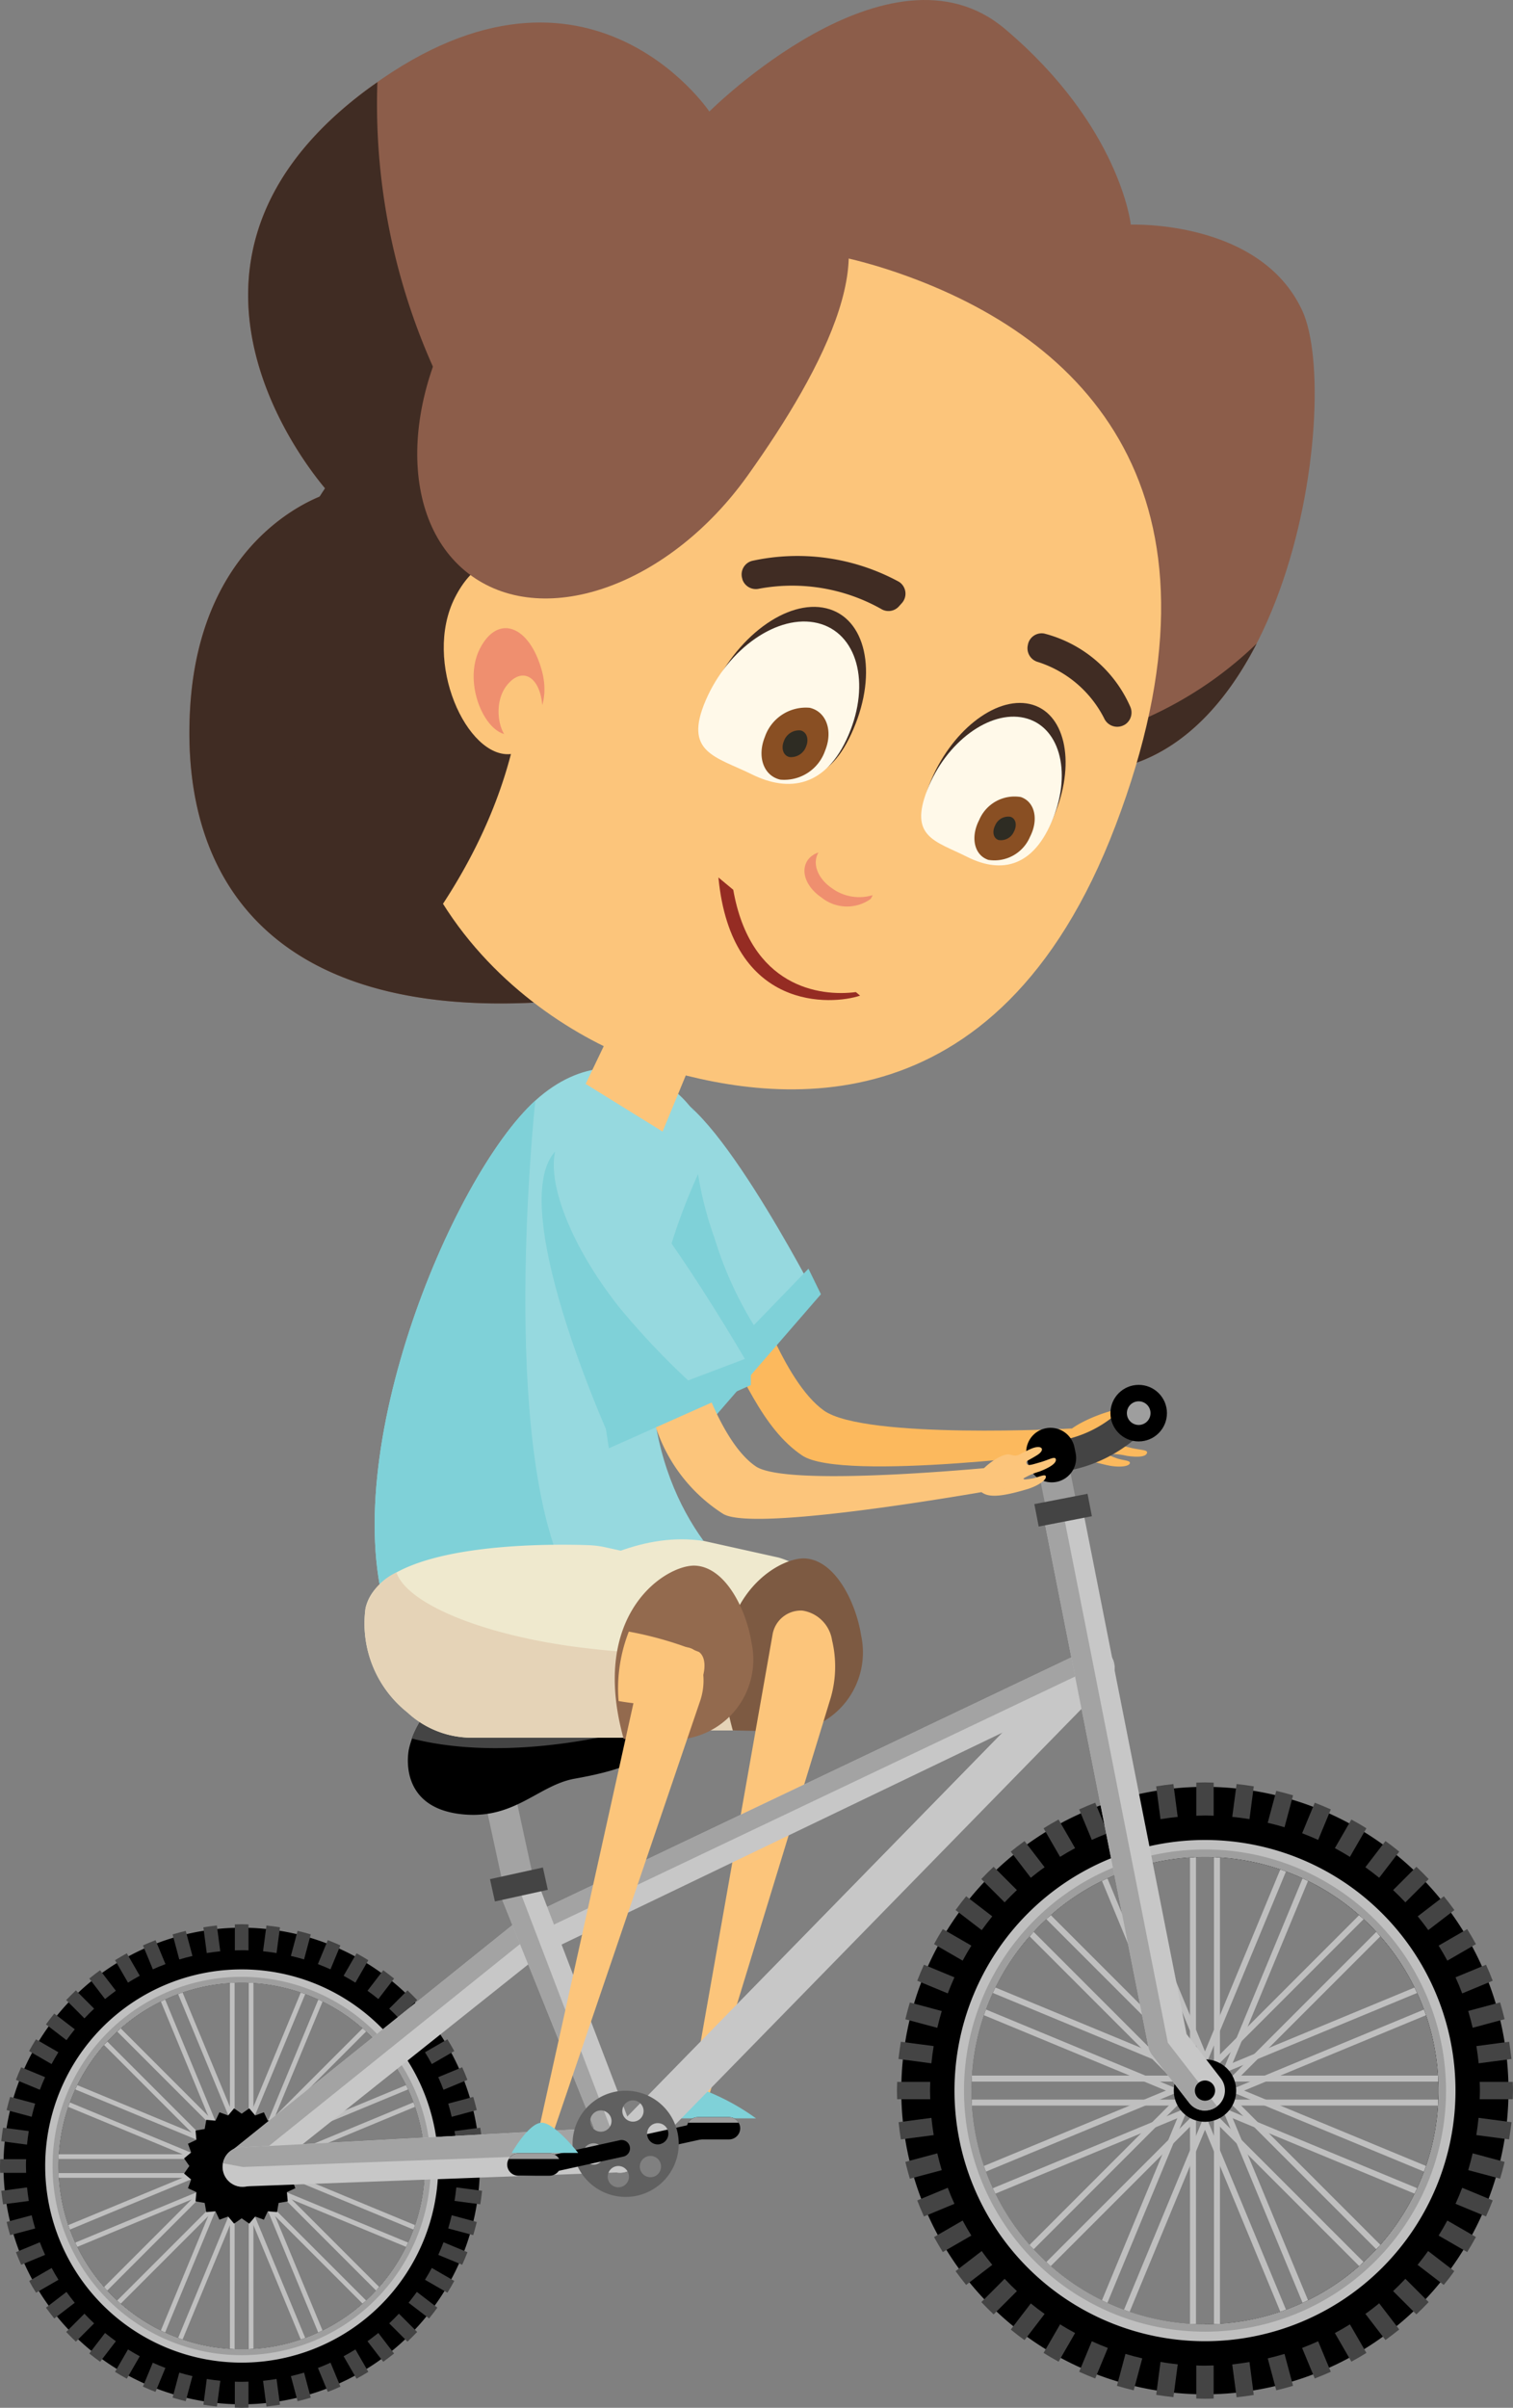<svg xmlns="http://www.w3.org/2000/svg" width="62.483" height="99.39" viewBox="0 0 62.483 99.39"><rect x="0" y="0" width="62.483" height="99.39" fill="#808080" stroke="none"/><defs><style>.a{fill:#efe9ce;}.b{fill:#e5d3b7;}.c{fill:#7d5a42;}.d{fill:#fcc57b;}.e{fill:#fcb95d;}.f{fill:#7fd1d8;}.g{fill:#bfbfbf;}.h{fill:#9e9e9e;}.i{fill:#444;}.j{fill:#a3a3a3;}.k{fill:#c7c7c7;}.l{fill:#606060;}.m{fill:#96d9df;}.n{fill:#936a4e;}.o{fill:#8c5d4a;}.p{fill:#402c23;}.q{fill:#ef8f6f;}.r{fill:#fff9e9;}.s{fill:#894f23;}.t{fill:#2e2c23;}.u{fill:#952c23;}</style></defs><path class="a" d="M180.366,441.323h-8.823s-3.76-2.229-3.069-5.349,9.59-2.585,9.59-2.585l3.6.8a3.526,3.526,0,0,1,2.506,3.743,3.372,3.372,0,0,1-2.879,3.362C181,441.311,180.693,441.323,180.366,441.323Z" transform="translate(-149.503 -369.894)"/><path class="b" d="M178.234,437.638c-4.1-.267-7.352-1.492-7.271-2.735,0-.023.012-.043.015-.066-1.284.39-2.29,1.005-2.5,1.973-.69,3.12,3.069,5.349,3.069,5.349h8.823c.327,0,.634-.012.926-.034a3.372,3.372,0,0,0,2.879-3.362,4.1,4.1,0,0,0-.219-1.557A17.784,17.784,0,0,1,178.234,437.638Z" transform="translate(-149.503 -370.73)"/><path class="c" d="M194.018,442.445l2.545.052a3.306,3.306,0,0,0,2.754-3.972c-.2-1.3-1.038-3.1-2.311-3.178C195.842,435.277,192.561,437.224,194.018,442.445Z" transform="translate(-163.755 -371.017)"/><path class="d" d="M196.289,443.873l-5.18,16.924-.6-.415L193.88,441.3a1.188,1.188,0,0,1,1.233-1.019,1.46,1.46,0,0,1,1.229,1.226A4.655,4.655,0,0,1,196.289,443.873Z" transform="translate(-161.98 -373.799)"/><path class="e" d="M227.729,423.505c.4.09.862.076.925-.075.054-.129-.293-.118-.556-.218-.234-.087-.317-.115-.285-.171a2.888,2.888,0,0,1,.714.076c.458.067.775.044.835-.107s-.265-.122-.665-.224c-.349-.087-.513-.107-.459-.256.021-.071.266-.036.659-.05.448-.015.737-.12.744-.243.007-.173-.212-.041-.715-.088-.669-.059-.859.02-1.131-.242-.252-.245,1.036-.409.856-.659-.24-.332-2.486.555-2.629,1.011C225.819,422.921,226.464,423.218,227.729,423.505Z" transform="translate(-181.997 -363.023)"/><path class="e" d="M192.554,410.9c1.242,2.226,2.053,4.453,3.71,5.567s11.5-.186,11.5-.186l-.374-.928s-8.534.464-10.229-.741-2.956-5.195-2.956-5.195Z" transform="translate(-163.136 -356.387)"/><path class="f" d="M188.742,486.692h3.465a9.506,9.506,0,0,0-2.516-1.3C189.163,485.429,188.742,486.692,188.742,486.692Z" transform="translate(-160.985 -399.249)"/><g transform="translate(39.782 76.315)"><g transform="translate(0 9.362)"><rect class="g" width="19.961" height="0.247" transform="translate(0 0.99)"/><rect class="g" width="19.961" height="0.247"/></g><g transform="translate(9.362)"><rect class="g" width="0.247" height="19.961" transform="translate(0.99)"/><rect class="g" width="0.247" height="19.961"/></g><g transform="translate(5.59 0.523)"><rect class="g" width="0.247" height="19.961" transform="translate(0.915 0.095) rotate(-22.5)"/><rect class="g" width="0.248" height="19.962" transform="translate(0 0.473) rotate(-22.499)"/></g><g transform="translate(2.486 2.486)"><rect class="g" width="0.247" height="19.961" transform="translate(0.7 0.175) rotate(-45)"/><rect class="g" width="0.247" height="19.961" transform="translate(0 0.875) rotate(-45)"/></g><g transform="translate(0.523 5.589)"><rect class="g" width="0.247" height="19.961" transform="translate(0.379 0.229) rotate(-67.499)"/><rect class="g" width="0.248" height="19.961" transform="translate(0 1.143) rotate(-67.5)"/></g><g transform="translate(0.523 5.59)"><rect class="g" width="19.962" height="0.247" transform="translate(0.379 8.553) rotate(-22.5)"/><rect class="g" width="19.962" height="0.247" transform="translate(0 7.639) rotate(-22.5)"/></g><g transform="translate(2.486 2.486)"><rect class="g" width="19.962" height="0.247" transform="matrix(0.707, -0.707, 0.707, 0.707, 0.7, 14.815)"/><rect class="g" width="19.961" height="0.247" transform="translate(0 14.115) rotate(-45.001)"/></g><g transform="translate(5.59 0.523)"><rect class="g" width="19.962" height="0.247" transform="translate(0.915 18.821) rotate(-67.5)"/><rect class="g" width="19.962" height="0.248" transform="translate(0 18.442) rotate(-67.501)"/></g></g><g transform="translate(37.042 73.575)"><path d="M223,456.981a12.538,12.538,0,1,0,12.538,12.538A12.537,12.537,0,0,0,223,456.981Zm0,22.186a9.649,9.649,0,1,1,9.649-9.649A9.649,9.649,0,0,1,223,479.167Z" transform="translate(-210.283 -456.798)"/><path d="M225.193,460.861a10.847,10.847,0,1,0,10.847,10.847A10.847,10.847,0,0,0,225.193,460.861Zm0,20.5a9.649,9.649,0,1,1,9.649-9.649A9.649,9.649,0,0,1,225.193,481.356Z" transform="translate(-212.472 -458.987)"/><path class="g" d="M225.842,462.012a10.345,10.345,0,1,0,10.345,10.345A10.345,10.345,0,0,0,225.842,462.012Zm0,19.994a9.649,9.649,0,1,1,9.649-9.649A9.649,9.649,0,0,1,225.842,482.006Z" transform="translate(-213.121 -459.636)"/><path class="h" d="M226.349,462.91a9.953,9.953,0,1,0,9.954,9.954A9.954,9.954,0,0,0,226.349,462.91Zm0,19.6A9.649,9.649,0,1,1,236,472.864,9.649,9.649,0,0,1,226.349,482.512Z" transform="translate(-213.628 -460.143)"/><path class="i" d="M246.224,457.544q-.343-.1-.693-.185l-.353,1.319c.234.054.465.115.693.184Z" transform="translate(-229.866 -457.011)"/><path class="i" d="M242.705,456.809c-.234-.038-.471-.07-.71-.095l-.179,1.355c.24.023.476.056.711.094Z" transform="translate(-227.969 -456.647)"/><path class="i" d="M238.41,456.57v1.366c.119,0,.238-.009.359-.009s.239.006.359.009V456.57c-.119,0-.238-.009-.359-.009S238.529,456.567,238.41,456.57Z" transform="translate(-226.048 -456.561)"/><path class="i" d="M234.788,458.164c.234-.038.472-.071.71-.094l-.178-1.355c-.239.024-.475.057-.711.095Z" transform="translate(-223.904 -456.647)"/><path class="i" d="M231.241,458.862c.228-.069.459-.129.693-.184l-.353-1.319q-.35.083-.693.185Z" transform="translate(-221.804 -457.011)"/><path class="i" d="M227.834,460.019c.217-.1.438-.191.662-.275l-.522-1.26q-.336.129-.662.276Z" transform="translate(-219.787 -457.646)"/><path class="i" d="M224.62,461.616c.2-.126.409-.247.62-.36l-.682-1.181c-.211.114-.417.236-.619.361Z" transform="translate(-217.884 -458.543)"/><path class="i" d="M221.657,463.63c.185-.152.376-.3.57-.435l-.829-1.08c-.194.14-.384.285-.569.436Z" transform="translate(-216.129 -459.694)"/><path class="i" d="M219,466.02q.245-.261.507-.507l-.962-.962q-.26.246-.507.507Z" transform="translate(-214.554 -461.069)"/><path class="i" d="M215.6,467.913l1.08.829c.14-.194.284-.384.435-.57l-1.079-.828C215.885,467.528,215.741,467.719,215.6,467.913Z" transform="translate(-213.179 -462.644)"/><path class="i" d="M214.741,471.755c.113-.211.234-.418.36-.62l-1.18-.682c-.126.2-.247.409-.361.62Z" transform="translate(-212.028 -464.398)"/><path class="i" d="M213.229,475.01c.085-.224.177-.445.275-.663l-1.259-.521q-.147.327-.276.662Z" transform="translate(-211.131 -466.301)"/><path class="i" d="M212.162,478.45c.055-.234.116-.465.184-.693l-1.318-.353c-.068.228-.129.459-.185.693Z" transform="translate(-210.496 -468.32)"/><path class="i" d="M211.554,482.014c.024-.24.056-.477.094-.711l-1.355-.179c-.037.235-.07.472-.1.711Z" transform="translate(-210.132 -470.419)"/><path class="i" d="M211.412,485.284c0-.12.006-.239.009-.358h-1.366c0,.119-.009.238-.009.358s.006.239.009.358h1.366C211.418,485.523,211.412,485.4,211.412,485.284Z" transform="translate(-210.046 -472.564)"/><path class="i" d="M210.294,489.222l1.355-.178c-.038-.235-.07-.472-.094-.711l-1.355.178C210.223,488.75,210.256,488.987,210.294,489.222Z" transform="translate(-210.132 -474.486)"/><path class="i" d="M211.028,492.739l1.318-.353c-.069-.229-.129-.46-.184-.694l-1.319.353C210.9,492.279,210.96,492.51,211.028,492.739Z" transform="translate(-210.496 -476.381)"/><path class="i" d="M212.245,496.137l1.259-.522c-.1-.218-.19-.438-.275-.662l-1.26.522C212.055,495.7,212.147,495.919,212.245,496.137Z" transform="translate(-211.131 -478.22)"/><path class="i" d="M213.921,499.357l1.179-.681c-.126-.2-.246-.409-.359-.62l-1.181.682C213.674,498.948,213.8,499.154,213.921,499.357Z" transform="translate(-212.028 -479.971)"/><path class="i" d="M216.036,502.342l1.079-.828c-.151-.186-.3-.376-.435-.57l-1.08.829C215.741,501.966,215.885,502.157,216.036,502.342Z" transform="translate(-213.179 -481.6)"/><path class="i" d="M219,503.574l-.961.962q.246.26.507.507l.962-.961Q219.244,503.836,219,503.574Z" transform="translate(-214.554 -483.084)"/><path class="i" d="M220.83,506.985c.185.151.376.3.569.436l.829-1.08c-.194-.14-.385-.283-.57-.434Z" transform="translate(-216.13 -484.4)"/><path class="i" d="M223.939,509.067c.2.125.409.247.62.361l.682-1.182c-.211-.113-.417-.233-.62-.359Z" transform="translate(-217.884 -485.517)"/><path class="i" d="M227.312,510.749q.326.146.662.276l.522-1.26c-.224-.085-.445-.177-.662-.276Z" transform="translate(-219.787 -486.421)"/><path class="i" d="M230.889,512.006c.228.068.459.129.693.185l.353-1.319c-.234-.054-.465-.115-.693-.184Z" transform="translate(-221.805 -487.098)"/><path class="i" d="M234.61,512.811c.235.037.472.07.711.095l.179-1.355c-.239-.024-.476-.057-.711-.1Z" transform="translate(-223.904 -487.531)"/><path class="i" d="M239.127,513.146v-1.365c-.119,0-.238.008-.359.008s-.239,0-.359-.008v1.365c.119,0,.238.009.359.009S239.008,513.15,239.127,513.146Z" transform="translate(-226.048 -487.714)"/><path class="i" d="M242.527,511.456c-.234.038-.471.071-.711.1l.179,1.355c.239-.024.475-.057.71-.095Z" transform="translate(-227.969 -487.531)"/><path class="i" d="M245.871,510.688c-.228.069-.46.13-.693.184l.353,1.319q.35-.083.693-.185Z" transform="translate(-229.866 -487.098)"/><path class="i" d="M249.1,509.489c-.217.1-.438.191-.662.276l.522,1.26q.335-.129.662-.276Z" transform="translate(-231.706 -486.421)"/><path class="i" d="M252.162,507.887c-.2.126-.409.246-.621.359l.682,1.181c.211-.114.417-.235.62-.361Z" transform="translate(-233.456 -485.517)"/><path class="i" d="M255,505.9c-.185.151-.376.3-.57.435l.829,1.08c.194-.141.384-.285.569-.436Z" transform="translate(-235.085 -484.398)"/><path class="i" d="M257.567,503.574q-.245.261-.507.507l.961.961q.261-.246.507-.507Z" transform="translate(-236.57 -483.084)"/><path class="i" d="M260.9,501.773l-1.08-.829c-.14.194-.284.385-.435.57l1.079.828C260.62,502.156,260.765,501.966,260.9,501.773Z" transform="translate(-237.884 -481.6)"/><path class="i" d="M261.731,498.056c-.113.211-.234.417-.36.62l1.18.681c.125-.2.247-.409.361-.62Z" transform="translate(-239.002 -479.971)"/><path class="i" d="M263.25,494.953c-.085.224-.177.445-.275.662l1.259.521q.146-.326.276-.662Z" transform="translate(-239.907 -478.22)"/><path class="i" d="M264.359,491.692c-.055.234-.115.465-.184.693l1.318.353c.068-.228.129-.459.185-.693Z" transform="translate(-240.584 -476.381)"/><path class="i" d="M265.035,488.33c-.024.24-.056.477-.094.711l1.355.179c.038-.235.07-.472.1-.711Z" transform="translate(-241.016 -474.484)"/><path class="i" d="M265.274,485.284c0,.12-.005.239-.009.358h1.366c0-.119.009-.238.009-.358s-.006-.239-.009-.358h-1.366C265.269,485.045,265.274,485.164,265.274,485.284Z" transform="translate(-241.199 -472.564)"/><path class="i" d="M266.3,481.124l-1.355.179c.038.235.07.472.094.711l1.356-.179C266.366,481.6,266.333,481.359,266.3,481.124Z" transform="translate(-241.016 -470.419)"/><path class="i" d="M265.493,477.4l-1.318.353c.068.228.129.459.184.693l1.319-.353C265.622,477.862,265.561,477.631,265.493,477.4Z" transform="translate(-240.584 -468.319)"/><path class="i" d="M264.234,473.826l-1.259.521c.1.218.191.438.275.663l1.26-.522Q264.382,474.153,264.234,473.826Z" transform="translate(-239.907 -466.301)"/><path class="i" d="M262.912,471.073c-.114-.211-.235-.416-.361-.62l-1.18.682c.126.2.247.409.36.62Z" transform="translate(-239.002 -464.398)"/><path class="i" d="M260.47,467.345l-1.08.828c.151.185.3.376.435.569l1.08-.828Q260.694,467.623,260.47,467.345Z" transform="translate(-237.884 -462.645)"/><path class="i" d="M257.567,466.02l.962-.961q-.246-.261-.507-.507l-.961.962Q257.321,465.759,257.567,466.02Z" transform="translate(-236.57 -461.069)"/><path class="i" d="M255.828,462.551c-.185-.151-.376-.3-.57-.436l-.829,1.08c.194.14.385.284.571.435Z" transform="translate(-235.085 -459.694)"/><path class="i" d="M252.843,460.436c-.2-.126-.409-.247-.62-.361l-.682,1.181c.211.113.418.234.621.36Z" transform="translate(-233.456 -458.543)"/><path class="i" d="M249.622,458.76q-.327-.146-.662-.276l-.522,1.26c.224.085.445.177.662.275Z" transform="translate(-231.705 -457.646)"/></g><rect class="j" width="1.281" height="6.613" transform="translate(19.421 71.562) rotate(-12.25)"/><rect class="h" width="1.281" height="7.61" transform="matrix(0.981, -0.195, 0.195, 0.981, 42.783, 60.196)"/><path d="M238.854,484.081a1.288,1.288,0,1,1-1.288-1.288A1.288,1.288,0,0,1,238.854,484.081Z" transform="translate(-187.803 -397.785)"/><g transform="translate(0 79.429)"><g transform="translate(2.15 2.15)"><g transform="translate(0 7.345)"><rect class="g" width="15.661" height="0.194" transform="translate(0 0.777)"/><rect class="g" width="15.661" height="0.194"/></g><g transform="translate(7.345)"><rect class="g" width="0.194" height="15.661" transform="translate(0.777)"/><rect class="g" width="0.194" height="15.661"/></g><g transform="translate(4.386 0.41)"><rect class="g" width="0.194" height="15.661" transform="translate(0.717 0.074) rotate(-22.5)"/><rect class="g" width="0.194" height="15.661" transform="translate(0 0.371) rotate(-22.499)"/></g><g transform="translate(1.95 1.95)"><rect class="g" width="0.194" height="15.661" transform="translate(0.549 0.137) rotate(-45)"/><rect class="g" width="0.194" height="15.661" transform="matrix(0.707, -0.707, 0.707, 0.707, 0, 0.686)"/></g><g transform="translate(0.41 4.385)"><rect class="g" width="0.194" height="15.661" transform="translate(0.297 0.179) rotate(-67.499)"/><rect class="g" width="0.194" height="15.661" transform="translate(0 0.897) rotate(-67.501)"/></g><g transform="translate(0.41 4.385)"><rect class="g" width="15.662" height="0.194" transform="matrix(0.924, -0.383, 0.383, 0.924, 0.297, 6.711)"/><rect class="g" width="15.662" height="0.194" transform="translate(0 5.993) rotate(-22.499)"/></g><g transform="translate(1.95 1.95)"><rect class="g" width="15.662" height="0.194" transform="translate(0.549 11.624) rotate(-45)"/><rect class="g" width="15.661" height="0.194" transform="translate(0 11.074) rotate(-45.001)"/></g><g transform="translate(4.386 0.41)"><rect class="g" width="15.662" height="0.194" transform="matrix(0.383, -0.924, 0.924, 0.383, 0.717, 14.767)"/><rect class="g" width="15.661" height="0.194" transform="translate(0 14.469) rotate(-67.501)"/></g></g><g transform="translate(0 0)"><path d="M135.223,470.322a9.837,9.837,0,1,0,9.837,9.837A9.837,9.837,0,0,0,135.223,470.322Zm0,17.407a7.57,7.57,0,1,1,7.57-7.57A7.57,7.57,0,0,1,135.223,487.729Z" transform="translate(-125.242 -470.179)"/><path d="M136.94,473.366a8.51,8.51,0,1,0,8.51,8.51A8.51,8.51,0,0,0,136.94,473.366Zm0,16.08a7.57,7.57,0,1,1,7.57-7.57A7.57,7.57,0,0,1,136.94,489.446Z" transform="translate(-126.959 -471.896)"/><path class="g" d="M137.45,474.27a8.116,8.116,0,1,0,8.117,8.116A8.116,8.116,0,0,0,137.45,474.27Zm0,15.686a7.57,7.57,0,1,1,7.57-7.57A7.57,7.57,0,0,1,137.45,489.956Z" transform="translate(-127.469 -472.406)"/><path class="h" d="M137.847,474.974a7.809,7.809,0,1,0,7.809,7.809A7.809,7.809,0,0,0,137.847,474.974Zm0,15.379a7.57,7.57,0,1,1,7.57-7.57A7.57,7.57,0,0,1,137.847,490.353Z" transform="translate(-127.867 -472.803)"/><path class="i" d="M153.441,470.764c-.18-.054-.361-.1-.544-.145l-.277,1.035c.184.043.365.09.544.144Z" transform="translate(-140.607 -470.346)"/><path class="i" d="M150.681,470.187c-.184-.029-.37-.055-.558-.075l-.14,1.064c.188.018.373.044.557.074Z" transform="translate(-139.119 -470.06)"/><path class="i" d="M147.31,470v1.072c.094,0,.187-.007.282-.007s.188,0,.282.007V470c-.094,0-.187-.007-.282-.007S147.4,470,147.31,470Z" transform="translate(-137.611 -469.993)"/><path class="i" d="M144.468,471.25c.184-.03.37-.055.557-.074l-.14-1.064c-.188.02-.374.045-.558.075Z" transform="translate(-135.929 -470.06)"/><path class="i" d="M141.686,471.8c.179-.054.36-.1.544-.144l-.277-1.035c-.183.044-.365.092-.543.145Z" transform="translate(-134.282 -470.346)"/><path class="i" d="M139.012,472.706c.17-.077.343-.15.52-.216l-.409-.988c-.176.067-.349.139-.52.216Z" transform="translate(-132.699 -470.844)"/><path class="i" d="M136.491,473.958c.159-.1.321-.194.486-.283l-.535-.927c-.165.09-.327.185-.486.283Z" transform="translate(-131.205 -471.548)"/><path class="i" d="M134.166,475.539c.145-.118.3-.232.447-.342l-.65-.847c-.152.11-.3.224-.446.342Z" transform="translate(-129.829 -472.451)"/><path class="i" d="M132.08,477.414q.193-.205.4-.4l-.754-.755q-.2.194-.4.4Z" transform="translate(-128.593 -473.529)"/><path class="i" d="M129.414,478.9l.847.65c.11-.153.223-.3.342-.447l-.847-.65Q129.579,478.67,129.414,478.9Z" transform="translate(-127.515 -474.765)"/><path class="i" d="M128.74,481.914c.089-.166.184-.328.282-.487l-.926-.535c-.1.159-.194.321-.283.486Z" transform="translate(-126.611 -476.142)"/><path class="i" d="M127.553,484.468c.066-.176.139-.349.216-.52l-.988-.409c-.077.171-.149.344-.217.52Z" transform="translate(-125.907 -477.635)"/><path class="i" d="M126.717,487.166c.043-.183.091-.365.144-.544l-1.034-.278c-.054.179-.1.36-.145.544Z" transform="translate(-125.409 -479.218)"/><path class="i" d="M126.239,489.963c.019-.188.044-.374.074-.558l-1.063-.14c-.029.184-.055.37-.074.558Z" transform="translate(-125.124 -480.866)"/><path class="i" d="M126.128,492.528c0-.094,0-.187.007-.281h-1.072c0,.094-.007.187-.007.281s0,.187.007.281h1.072C126.132,492.715,126.128,492.623,126.128,492.528Z" transform="translate(-125.056 -482.548)"/><path class="i" d="M125.251,495.618l1.063-.14c-.03-.184-.055-.371-.074-.558l-1.063.14C125.2,495.248,125.221,495.433,125.251,495.618Z" transform="translate(-125.124 -484.056)"/><path class="i" d="M125.827,498.377l1.034-.277c-.054-.18-.1-.361-.144-.544l-1.035.277C125.726,498.017,125.774,498.2,125.827,498.377Z" transform="translate(-125.409 -485.543)"/><path class="i" d="M126.782,501.044l.988-.409c-.077-.171-.15-.344-.216-.52l-.988.409Q126.667,500.788,126.782,501.044Z" transform="translate(-125.908 -486.987)"/><path class="i" d="M128.1,503.57l.926-.534c-.1-.159-.194-.321-.282-.487l-.927.535C127.9,503.249,128,503.411,128.1,503.57Z" transform="translate(-126.611 -488.36)"/><path class="i" d="M129.756,505.912l.846-.649c-.119-.145-.231-.295-.341-.447l-.847.65C129.524,505.617,129.638,505.766,129.756,505.912Z" transform="translate(-127.515 -489.638)"/><path class="i" d="M132.08,506.878l-.754.755q.193.2.4.4l.754-.755Q132.273,507.084,132.08,506.878Z" transform="translate(-128.593 -490.802)"/><path class="i" d="M133.517,509.554q.218.177.447.342l.65-.848c-.152-.11-.3-.222-.447-.341Z" transform="translate(-129.829 -491.835)"/><path class="i" d="M135.957,511.188c.159.1.321.193.486.283l.535-.927c-.166-.089-.327-.183-.486-.282Z" transform="translate(-131.206 -492.711)"/><path class="i" d="M138.6,512.507c.171.077.344.149.52.217l.409-.988c-.176-.067-.349-.139-.52-.217Z" transform="translate(-132.699 -493.42)"/><path class="i" d="M141.409,513.494q.269.08.543.145l.277-1.035c-.183-.043-.365-.09-.544-.144Z" transform="translate(-134.282 -493.951)"/><path class="i" d="M144.329,514.125c.184.03.37.055.558.074l.14-1.063c-.187-.019-.374-.044-.558-.074Z" transform="translate(-135.929 -494.291)"/><path class="i" d="M147.873,514.388v-1.071c-.094,0-.187.006-.282.006s-.188,0-.282-.006v1.071c.094,0,.187.007.282.007S147.779,514.391,147.873,514.388Z" transform="translate(-137.611 -494.435)"/><path class="i" d="M150.54,513.062c-.183.03-.37.056-.557.074l.14,1.063c.187-.019.373-.045.558-.074Z" transform="translate(-139.119 -494.291)"/><path class="i" d="M153.164,512.46c-.179.054-.36.1-.544.144l.277,1.035c.183-.044.365-.092.544-.146Z" transform="translate(-140.607 -493.951)"/><path class="i" d="M155.7,511.519c-.171.077-.343.15-.52.217l.409.988q.263-.1.52-.217Z" transform="translate(-142.05 -493.42)"/><path class="i" d="M158.1,510.262c-.159.1-.321.193-.487.282l.535.927c.165-.09.327-.185.486-.283Z" transform="translate(-143.423 -492.711)"/><path class="i" d="M160.326,508.706c-.145.119-.3.232-.447.342l.65.847c.152-.11.3-.224.446-.342Z" transform="translate(-144.702 -491.834)"/><path class="i" d="M162.34,506.878q-.192.2-.4.4l.754.754q.2-.193.4-.4Z" transform="translate(-145.866 -490.802)"/><path class="i" d="M164.96,505.465l-.847-.65c-.11.152-.223.3-.341.447l.846.649C164.736,505.766,164.849,505.617,164.96,505.465Z" transform="translate(-146.898 -489.638)"/><path class="i" d="M165.607,502.549c-.089.166-.184.327-.282.487l.926.534c.1-.159.194-.321.283-.486Z" transform="translate(-147.774 -488.36)"/><path class="i" d="M166.8,500.115c-.066.176-.139.349-.216.52l.988.409q.115-.256.217-.519Z" transform="translate(-148.484 -486.987)"/><path class="i" d="M167.669,497.556c-.043.183-.091.365-.144.544l1.034.277c.054-.179.1-.36.145-.543Z" transform="translate(-149.015 -485.543)"/><path class="i" d="M168.2,494.918c-.019.188-.044.374-.074.558l1.063.14c.03-.184.055-.37.075-.558Z" transform="translate(-149.355 -484.055)"/><path class="i" d="M168.387,492.528c0,.095,0,.187-.007.281h1.072c0-.094.007-.187.007-.281s0-.187-.007-.281H168.38C168.383,492.341,168.387,492.434,168.387,492.528Z" transform="translate(-149.498 -482.548)"/><path class="i" d="M169.189,489.265l-1.063.14c.03.185.055.37.074.558l1.063-.14C169.244,489.635,169.219,489.449,169.189,489.265Z" transform="translate(-149.355 -480.866)"/><path class="i" d="M168.559,486.345l-1.034.278c.054.179.1.36.144.544l1.035-.278C168.66,486.705,168.612,486.524,168.559,486.345Z" transform="translate(-149.015 -479.218)"/><path class="i" d="M167.571,483.539l-.988.409c.077.171.15.344.216.52l.988-.409C167.721,483.883,167.648,483.71,167.571,483.539Z" transform="translate(-148.484 -477.635)"/><path class="i" d="M166.534,481.378c-.09-.165-.185-.327-.283-.486l-.926.535c.1.16.194.321.282.487Z" transform="translate(-147.774 -476.142)"/><path class="i" d="M164.618,478.453l-.847.65c.119.145.231.295.341.446l.847-.65C164.849,478.748,164.736,478.6,164.618,478.453Z" transform="translate(-146.898 -474.766)"/><path class="i" d="M162.34,477.414l.755-.754q-.194-.2-.4-.4l-.755.755Q162.147,477.21,162.34,477.414Z" transform="translate(-145.866 -473.53)"/><path class="i" d="M160.976,474.693c-.146-.119-.3-.232-.447-.343l-.65.847c.152.11.3.223.447.342Z" transform="translate(-144.702 -472.451)"/><path class="i" d="M158.634,473.032c-.16-.1-.321-.194-.486-.283l-.535.927c.166.089.328.184.487.283Z" transform="translate(-143.423 -471.548)"/><path class="i" d="M156.107,471.718c-.171-.077-.343-.149-.52-.217l-.409.989c.177.066.349.139.52.216Z" transform="translate(-142.05 -470.844)"/></g><path d="M144.875,487.651l.313-.22.246.293.359-.131.161.347.381-.034.066.377.377.066-.034.381.347.161-.131.36.293.246-.219.313.219.313-.293.246.131.359-.347.161.034.381-.377.066-.066.377-.381-.033-.161.347-.359-.131-.246.293-.313-.219-.313.219-.246-.293-.359.131-.162-.347-.381.033-.066-.377-.377-.066.034-.381-.347-.161.131-.359-.293-.246.219-.313-.219-.313.293-.246-.131-.36.347-.161-.034-.381.377-.066.066-.377.381.034.162-.347.359.131.246-.293Z" transform="translate(-134.895 -479.831)"/></g><g transform="translate(24.777 68.013)"><path class="k" d="M182.728,465.472a.824.824,0,0,1-.589-1.4l19.574-20.024a.824.824,0,1,1,1.178,1.151l-19.574,20.024A.822.822,0,0,1,182.728,465.472Z" transform="translate(-181.904 -443.799)"/><path class="k" d="M202.3,444.623l.576-.588h0a.823.823,0,0,0-1.165.013L182.14,464.072a.823.823,0,0,0,.01,1.16l.579-.584Z" transform="translate(-181.905 -443.799)"/></g><g transform="translate(9.204 68.013)"><path class="k" d="M147,466.056a.824.824,0,0,1-.628-1.356l11.863-9.531a.826.826,0,0,1,.525-.285l23.285-11.078a.824.824,0,1,1,.206,1.634L159.28,456.478l-11.656,9.287A.822.822,0,0,1,147,466.056Z" transform="translate(-146.173 -443.8)"/><path class="j" d="M158.859,455.7l23.285-11.078.816-.109a.824.824,0,0,0-.919-.709l-23.285,11.078a.825.825,0,0,0-.525.285L146.368,464.7a.823.823,0,0,0,.1,1.161.141.141,0,0,0,.016.012l.516-.64Z" transform="translate(-146.173 -443.8)"/></g><g transform="translate(9.204 77.315)"><path class="k" d="M162.57,477.513a.827.827,0,0,1-.13-.01l-15.573.584a.824.824,0,1,1,.261-1.627l14.382-.775-3.84-9.544a.824.824,0,0,1,1.61-.349l4.1,10.722a.824.824,0,0,1-.8,1Z" transform="translate(-146.173 -465.143)"/><path class="j" d="M147.017,477.3l15.573-.585-4.1-10.722-.165-.806h-.01a.823.823,0,0,0-.63.979l3.84,9.544-14.382.775a.822.822,0,0,0-.938.663Z" transform="translate(-146.193 -465.166)"/></g><g transform="translate(43.136 61.901)"><path class="k" d="M230.657,454.995a.821.821,0,0,1-.652-.32l-1.53-1.977a.828.828,0,0,1-.156-.345l-4.273-21.594a.824.824,0,1,1,1.616-.319l4.235,21.4,1.411,1.823a.824.824,0,0,1-.651,1.328Z" transform="translate(-224.03 -429.776)"/><path class="j" d="M230.657,455.015a.821.821,0,0,0,.5-.173l-2.034-2.628-3.316-16.789-1.111-5.614h-.005a.824.824,0,0,0-.649.968l4.273,21.594a.829.829,0,0,0,.156.345l1.53,1.976A.821.821,0,0,0,230.657,455.015Z" transform="translate(-224.03 -429.796)"/></g><g transform="translate(20.946 86.301)"><path d="M183.364,489.9a.332.332,0,0,1-.028-.08.346.346,0,0,1,.263-.412l3.471-.764a.346.346,0,1,1,.149.676l-3.471.763A.345.345,0,0,1,183.364,489.9Z" transform="translate(-178.876 -487.385)"/><path d="M192.332,488.723a.462.462,0,0,1-.461.461h-1.288a.46.46,0,1,1,0-.92h1.288A.462.462,0,0,1,192.332,488.723Z" transform="translate(-182.71 -487.173)"/><path class="h" d="M190.27,488.493h2.081a.46.46,0,0,0-.4-.23h-1.288A.46.46,0,0,0,190.27,488.493Z" transform="translate(-182.793 -487.173)"/><path class="l" d="M181.5,485.761a2.192,2.192,0,1,0,2.192,2.192A2.192,2.192,0,0,0,181.5,485.761Zm-1.347.957a.439.439,0,1,1,.027.62A.438.438,0,0,1,180.152,486.718Zm.154,2.071a.439.439,0,1,1,.287-.551A.439.439,0,0,1,180.306,488.789Zm1.32.615a.439.439,0,1,1-.333-.524A.439.439,0,0,1,181.626,489.4Zm.079-2.377a.439.439,0,1,1,.524-.333A.439.439,0,0,1,181.7,487.026Zm1.141,2.163a.439.439,0,1,1-.026-.621A.439.439,0,0,1,182.845,489.189Zm.11-1.233a.439.439,0,1,1,.287-.55A.439.439,0,0,1,182.955,487.955Z" transform="translate(-176.608 -485.761)"/><path class="l" d="M184.148,489.961a.641.641,0,1,1-.642-.642A.641.641,0,0,1,184.148,489.961Z" transform="translate(-178.616 -487.768)"/><path d="M175.2,491.7a.323.323,0,0,1-.028-.08.345.345,0,0,1,.263-.412l3.471-.764a.346.346,0,1,1,.149.675l-3.471.764A.345.345,0,0,1,175.2,491.7Z" transform="translate(-174.271 -488.397)"/><path d="M175.325,492.158a.462.462,0,0,1-.461.461h-1.288a.46.46,0,1,1,0-.921h1.288A.462.462,0,0,1,175.325,492.158Z" transform="translate(-173.115 -489.11)"/><path class="h" d="M173.263,491.928h2.081a.46.46,0,0,0-.4-.23H173.66A.46.46,0,0,0,173.263,491.928Z" transform="translate(-173.198 -489.11)"/></g><path d="M239.111,485.208a.417.417,0,1,1-.418-.417A.417.417,0,0,1,239.111,485.208Z" transform="translate(-188.931 -398.912)"/><rect class="i" width="2.237" height="0.943" transform="matrix(0.977, -0.215, 0.215, 0.977, 20.235, 77.568)"/><rect class="i" width="2.237" height="0.943" transform="translate(42.716 62.087) rotate(-10.966)"/><path d="M164.563,449.7a3.732,3.732,0,0,0-.826,1.657c-.115.687-.088,2.482,2.34,2.663,2.074.155,3.037-1.215,4.512-1.481,1.541-.278,4.119-.833,3.755-2.715a41.94,41.94,0,0,1-5.8.37A24.4,24.4,0,0,1,164.563,449.7Z" transform="translate(-146.858 -379.118)"/><path class="i" d="M164.775,449.7a3.983,3.983,0,0,0-.7,1.18c1.862.479,5.276.8,10.513-.711a1.83,1.83,0,0,0-.034-.345,41.94,41.94,0,0,1-5.8.37A24.4,24.4,0,0,1,164.775,449.7Z" transform="translate(-147.07 -379.118)"/><path class="i" d="M224.442,423.488l-.017-1.281.009.641-.011-.641a4.8,4.8,0,0,0,3.272-1.63l.984.82A6.023,6.023,0,0,1,224.442,423.488Z" transform="translate(-181.115 -362.685)"/><path d="M1.006,0h0A1.007,1.007,0,0,1,2.013,1.007v.244A1.006,1.006,0,0,1,1.007,2.257h0A1.007,1.007,0,0,1,0,1.25V1.006A1.006,1.006,0,0,1,1.006,0Z" transform="matrix(0.979, -0.203, 0.203, 0.979, 42.196, 59.163)"/><ellipse cx="1.167" cy="1.167" rx="1.167" ry="1.167" transform="translate(45.858 57.165)"/><path class="h" d="M232.809,420.956a.488.488,0,1,1-.488-.488A.488.488,0,0,1,232.809,420.956Z" transform="translate(-185.296 -362.624)"/><path class="m" d="M184.862,391.379c1.779-.743,6.446,8.314,6.446,8.314l-4.046,4.444S179.017,393.821,184.862,391.379Z" transform="translate(-157.615 -346.188)"/><path class="f" d="M187.119,397.281a14.5,14.5,0,0,1-.855-5.275c-.545-.513-1.035-.781-1.4-.627-5.846,2.442,2.4,12.758,2.4,12.758l2.108-2.315A15.326,15.326,0,0,1,187.119,397.281Z" transform="translate(-157.615 -346.189)"/><path class="f" d="M191.7,414l-.861-1.221,4.715-4.873.515,1.054Z" transform="translate(-162.167 -355.536)"/><path class="m" d="M174.113,392.841c.965-2.043-3.132-6.039-6.92-2.6-3.481,3.161-8.426,15.032-5.982,21.661,4.473,1.281,8-4.206,12.93-3.485C172.083,405.587,170.547,400.392,174.113,392.841Z" transform="translate(-145.085 -344.811)"/><path class="d" d="M180.55,385.7l1.74-3.632,2.977,1.873-1.54,3.726Z" transform="translate(-156.364 -340.958)"/><path class="f" d="M167.193,391.981c-3.481,3.161-8.426,15.032-5.982,21.661,2.651.76,4.434-1.719,6.925-2.792C165.8,404.8,167.193,391.981,167.193,391.981Z" transform="translate(-145.085 -346.552)"/><path class="a" d="M171.476,442.007H163.99a3.9,3.9,0,0,1-2.681-1.046,4.682,4.682,0,0,1-1.725-4.3c.606-2.737,7.533-2.661,9.221-2.6a3.881,3.881,0,0,1,.7.091l3.266.721a3.524,3.524,0,0,1,2.505,3.743,3.371,3.371,0,0,1-2.879,3.362C172.11,441.995,171.8,442.007,171.476,442.007Z" transform="translate(-144.488 -370.279)"/><path class="b" d="M169.081,439.843c-4.31-.442-7.762-1.807-8.22-3.168a2.326,2.326,0,0,0-1.277,1.47,4.685,4.685,0,0,0,1.729,4.307,3.884,3.884,0,0,0,2.672,1.042h7.492c.326,0,.634-.012.925-.034a3.371,3.371,0,0,0,2.879-3.362,4.063,4.063,0,0,0,0-.438A21.008,21.008,0,0,1,169.081,439.843Z" transform="translate(-144.488 -371.767)"/><path class="n" d="M183.675,443.181H186.2a3.307,3.307,0,0,0,2.754-3.972c-.2-1.3-1.038-3.1-2.312-3.178C185.476,435.961,182.218,437.96,183.675,443.181Z" transform="translate(-157.919 -371.403)"/><path class="d" d="M183.657,445.141s2.393.453,3.023-.176c.454-.454.752-1.507.3-1.847a14.957,14.957,0,0,0-2.9-.842A6.433,6.433,0,0,0,183.657,445.141Z" transform="translate(-158.111 -374.926)"/><path class="d" d="M182.8,445.936l-6.066,17.82-.6-.12,4.025-18.131a2.494,2.494,0,0,1,1.232-1.549c.613-.332,1.169-.269,1.34.156A2.639,2.639,0,0,1,182.8,445.936Z" transform="translate(-153.876 -375.755)"/><path class="d" d="M219.668,426.541c.391-.117.788-.357.77-.518-.017-.14-.313.04-.591.082-.246.038-.333.055-.332-.008a2.829,2.829,0,0,1,.659-.284c.433-.167.7-.342.676-.5s-.291.024-.689.13c-.347.1-.5.159-.526,0-.017-.073.1-.092.431-.3.384-.233.206-.467-.255-.262-.612.276-.5.326-.867.231-.341-.09-1.471.708-1.372,1.175C217.717,426.969,218.424,426.911,219.668,426.541Z" transform="translate(-177.246 -365.071)"/><path class="d" d="M186.917,419.73a6.741,6.741,0,0,0,2.9,4c1.354.837,12.068-1.141,12.068-1.141l-.133-.853s-9.214.958-10.581.036-2.247-3.75-2.247-3.75Z" transform="translate(-159.956 -361.241)"/><path class="m" d="M177.443,395.934c1.779-.746,7.47,9.156,7.47,9.156l-5.766,2.9S174.3,397.252,177.443,395.934Z" transform="translate(-154.014 -348.76)"/><path class="f" d="M179.6,403.256c-1.952-2.459-2.972-5.044-2.662-6.446-2.043,2.276,2.208,11.7,2.208,11.7l3.77-1.813A31.554,31.554,0,0,1,179.6,403.256Z" transform="translate(-154.014 -349.277)"/><path class="f" d="M173.539,490.039h2.747s-1-1.287-1.532-1.247S173.539,490.039,173.539,490.039Z" transform="translate(-152.408 -401.169)"/><path class="f" d="M182.457,420.019l-.227-1.475,6.091-2.308v1.173Z" transform="translate(-157.312 -360.236)"/><path class="o" d="M188.957,300.56c-1.746-3.753-7.076-3.539-7.076-3.539s-.438-4.062-5.2-8.081-12.206,3.412-12.206,3.412-5.2-7.751-14.36-.74c-9.7,7.427-1.341,16.49-1.341,16.49s-5.334,1.489-5.747,8.933,3.845,12.835,14.866,12.059l20.45-9.618C188.253,321.37,190.7,304.311,188.957,300.56Z" transform="translate(-135.181 -287.748)"/><path class="p" d="M185.253,320.221c-8.7,6.159-21.874,2.51-29.421-8.151a26.574,26.574,0,0,1-5.066-16.536c-.214.151-.429.3-.648.471-9.7,7.427-1.341,16.49-1.341,16.49s-5.334,1.489-5.747,8.933,3.845,12.835,14.866,12.059l20.45-9.618c4.125.789,6.956-1.709,8.731-5.163A15.95,15.95,0,0,1,185.253,320.221Z" transform="translate(-135.181 -292.14)"/><path class="d" d="M172.791,344.932c4.787,1.527,14.242,2.978,19.148-9.913,5.065-13.3-.855-19.857-8.6-22.678-7.9-2.878-16.41-1.263-20.43,11.983C159.015,337.157,167.946,343.387,172.791,344.932Z" transform="translate(-145.871 -300.94)"/><path class="p" d="M156.015,338.843c5.2-6.443,5.05-11.788,4.926-13.855s17.68-13.484,11.081-16.344-27.562,12.138-20.082,22.625A56.146,56.146,0,0,1,156.015,338.843Z" transform="translate(-139.326 -299.336)"/><path class="d" d="M172.242,343.97c-.941-3.428-3.328-4.3-4.677-1.647s.5,6.669,2.319,6.461S172.936,346.495,172.242,343.97Z" transform="translate(-148.776 -317.659)"/><path class="q" d="M172.754,348.993c-.516-1.878-1.824-2.357-2.563-.9s.273,3.652,1.27,3.539S173.134,350.376,172.754,348.993Z" transform="translate(-150.377 -321.31)"/><path class="d" d="M174.106,353.016c-.078-1.226-.825-1.69-1.467-.885s-.3,2.292.332,2.35S174.164,353.919,174.106,353.016Z" transform="translate(-151.706 -323.844)"/><path class="o" d="M178.234,316.1c3.206-4.49,5.905-9.73,2.819-11.933s-10.788-.534-13.994,3.956-3.3,9.917-.217,12.12S175.028,320.592,178.234,316.1Z" transform="translate(-147.36 -296.467)"/><g transform="translate(28.835 22.954)"><path class="p" d="M218.027,358.837c.847-2.146.368-4.151-1.065-4.472s-3.285,1.149-4.134,3.3.72,2.57,2.155,2.894S217.18,360.981,218.027,358.837Z" transform="translate(-203.274 -348.259)"/><path class="p" d="M197.832,350.277c1.013-2.362.513-4.6-1.115-4.994s-3.77,1.2-4.784,3.561.377,2.808,2,3.2S196.817,352.639,197.832,350.277Z" transform="translate(-191.426 -343.127)"/><path class="r" d="M217.785,359.811c.777-1.964.239-3.817-1.195-4.142s-3.228,1-4,2.964.328,2.115,1.634,2.771C215.708,362.15,217.011,361.773,217.785,359.811Z" transform="translate(-203.127 -348.992)"/><path class="r" d="M197.419,351.3c.926-2.16.357-4.231-1.272-4.627s-3.7,1.036-4.625,3.194.408,2.311,1.917,3.054S196.489,353.46,197.419,351.3Z" transform="translate(-191.215 -343.907)"/><path class="q" d="M202.426,369.969c-.618-.419-.828-1.043-.566-1.481a.926.926,0,0,0-.357.212c-.431.441-.212,1.174.481,1.644a1.681,1.681,0,0,0,2.028.064.632.632,0,0,0,.084-.159A1.912,1.912,0,0,1,202.426,369.969Z" transform="translate(-196.895 -356.252)"/><path class="s" d="M219.681,364.817c.368-.715.2-1.449-.38-1.643a1.584,1.584,0,0,0-1.717.946c-.371.715-.206,1.454.376,1.648A1.594,1.594,0,0,0,219.681,364.817Z" transform="translate(-205.98 -353.228)"/><path class="s" d="M199.839,356.514c.335-.82.049-1.611-.637-1.768a1.787,1.787,0,0,0-1.85,1.2c-.333.822-.05,1.61.635,1.766A1.785,1.785,0,0,0,199.839,356.514Z" transform="translate(-194.599 -348.484)"/><path class="t" d="M200.182,357.567c.123-.3.018-.6-.236-.655a.663.663,0,0,0-.686.447c-.124.3-.018.6.235.653A.661.661,0,0,0,200.182,357.567Z" transform="translate(-195.724 -349.716)"/><path class="t" d="M220.036,365.692c.137-.265.076-.534-.141-.607a.584.584,0,0,0-.634.349c-.138.265-.076.539.137.608A.587.587,0,0,0,220.036,365.692Z" transform="translate(-206.996 -354.322)"/><g transform="translate(1.788 0)"><path class="p" d="M201.075,342.592a7.506,7.506,0,0,0-5.051-.828.585.585,0,0,1-.674-.393l0-.015a.58.58,0,0,1,.4-.744,8.778,8.778,0,0,1,6.069.864.582.582,0,0,1,.116.882l-.116.129A.578.578,0,0,1,201.075,342.592Z" transform="translate(-195.316 -340.414)"/></g><g transform="translate(13.595 3.186)"><path class="p" d="M225.578,351.236a4.655,4.655,0,0,0-2.738-2.327.587.587,0,0,1-.419-.672l.007-.037a.578.578,0,0,1,.677-.464,5.332,5.332,0,0,1,3.557,3.034.592.592,0,0,1-.245.736l-.005,0A.593.593,0,0,1,225.578,351.236Z" transform="translate(-222.409 -347.724)"/></g></g><path class="u" d="M193.742,371.361c.708,4.011,3.555,4.418,5.064,4.223l.175.146c-1.142.389-5.318.684-5.851-4.878Z" transform="translate(-163.461 -334.632)"/></svg>